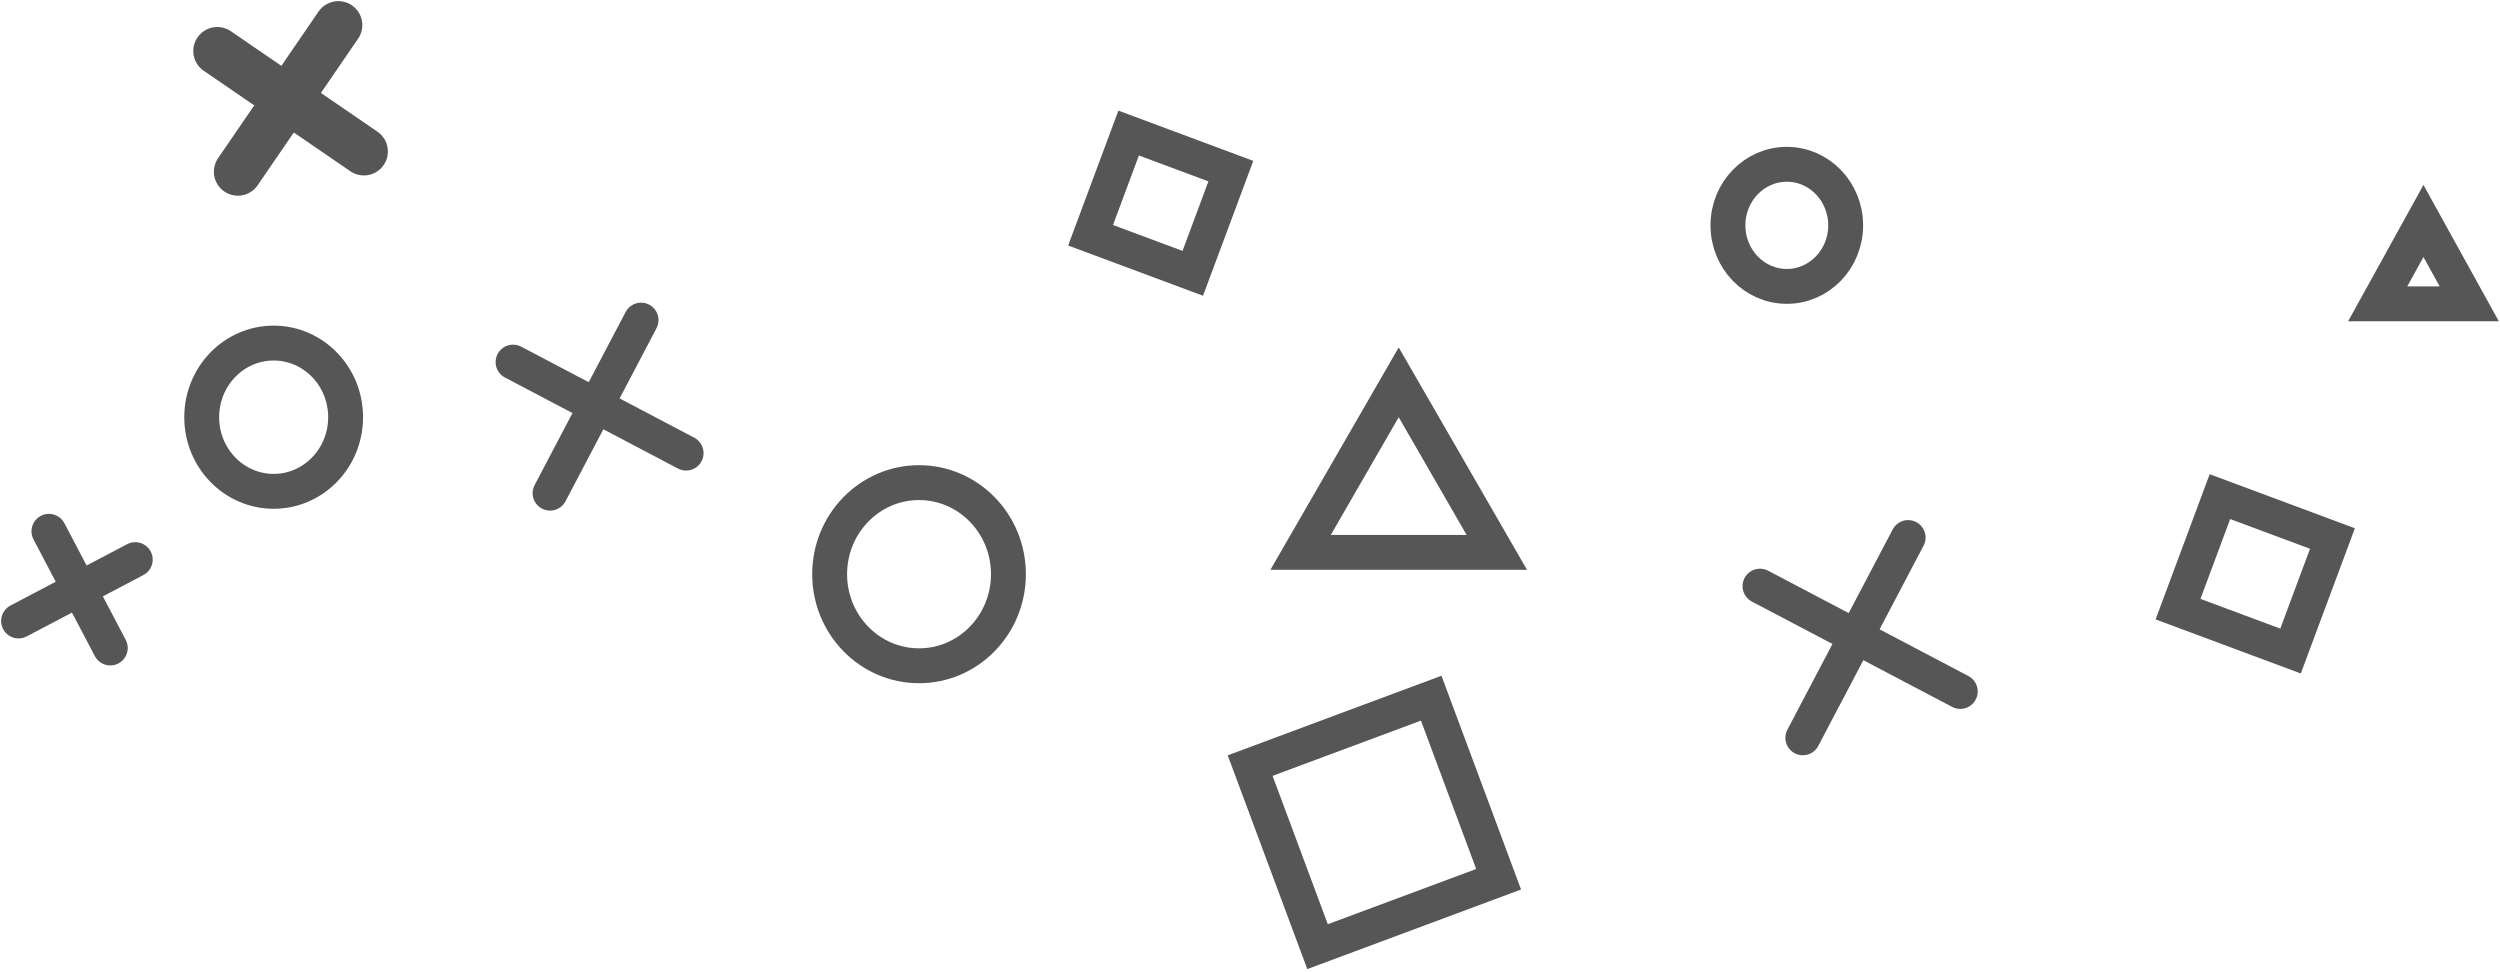 <svg width="808" height="314" viewBox="0 0 808 314" fill="none" xmlns="http://www.w3.org/2000/svg">
<ellipse cx="88.447" cy="134.842" rx="23.255" ry="23.959" stroke="#565656" stroke-width="11.275"/>
<ellipse cx="577.496" cy="72.831" rx="19.026" ry="19.731" stroke="#565656" stroke-width="11.275"/>
<ellipse cx="297.033" cy="185.58" rx="28.892" ry="29.597" stroke="#565656" stroke-width="11.275"/>
<path d="M783.264 71.421L798.062 98.199H768.466L783.264 71.421Z" stroke="#565656" stroke-width="11.275"/>
<path d="M452.063 123.567L483.774 178.533H420.352L452.063 123.567Z" stroke="#565656" stroke-width="11.275"/>
<rect width="38.811" height="38.811" transform="matrix(-0.937 -0.349 -0.349 0.937 753.849 174.054)" stroke="#565656" stroke-width="11.275"/>
<rect width="35.251" height="35.251" transform="matrix(-0.937 -0.349 -0.349 0.937 397.809 55.306)" stroke="#565656" stroke-width="11.275"/>
<path d="M6 200.701L43.712 180.867" stroke="#565656" stroke-width="11.275" stroke-linecap="round"/>
<path d="M15.814 171.716L35.647 209.429" stroke="#565656" stroke-width="11.275" stroke-linecap="round"/>
<path d="M221.748 146.444L165.821 117.031" stroke="#565656" stroke-width="11.275" stroke-linecap="round"/>
<path d="M207.194 103.46L177.781 159.388" stroke="#565656" stroke-width="11.275" stroke-linecap="round"/>
<path d="M633.557 223.48L568.828 189.438" stroke="#565656" stroke-width="11.275" stroke-linecap="round"/>
<path d="M616.712 173.731L582.671 238.46" stroke="#565656" stroke-width="11.275" stroke-linecap="round"/>
<path d="M117.609 48.955L70.224 16.478" stroke="#565656" stroke-width="15.503" stroke-linecap="round"/>
<path d="M76.875 55.499L109.352 8.114" stroke="#565656" stroke-width="15.503" stroke-linecap="round"/>
<rect x="404.046" y="247.437" width="62.447" height="62.447" transform="rotate(-20.421 404.046 247.437)" stroke="#565656" stroke-width="11.275"/>
</svg>
